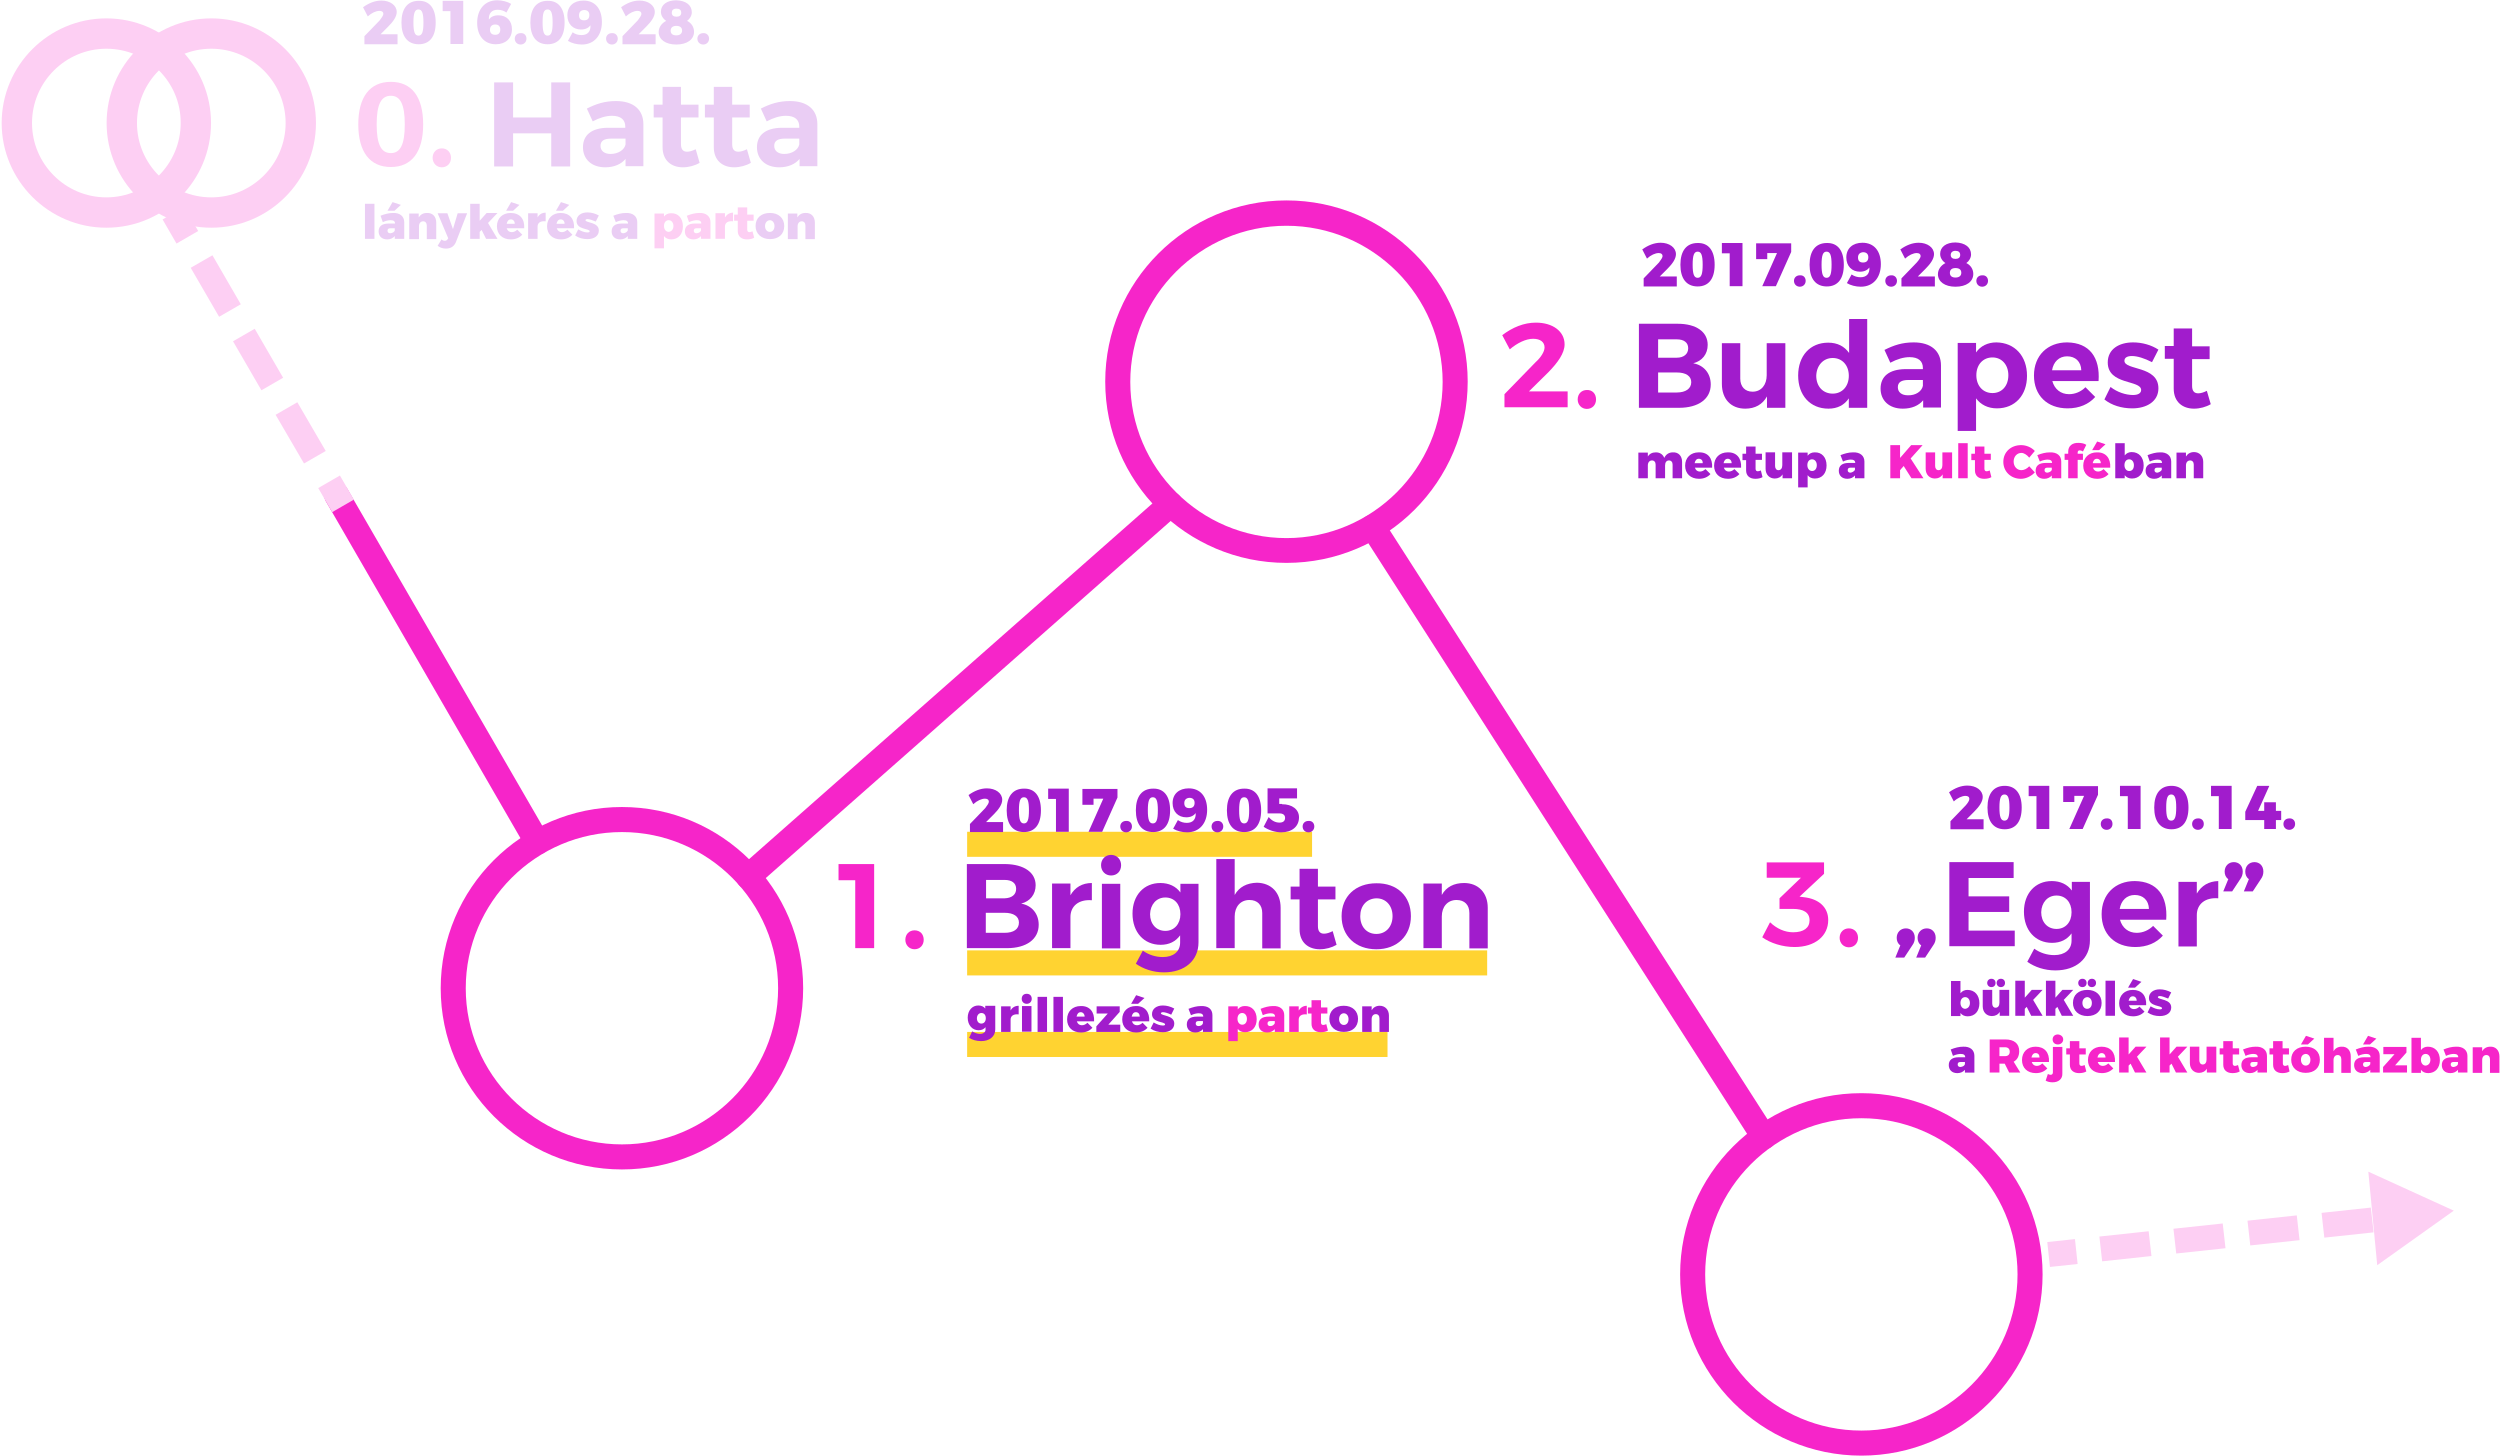 <svg xmlns="http://www.w3.org/2000/svg" xmlns:xlink="http://www.w3.org/1999/xlink" width="941" height="548" viewBox="0 0 941 548" version="1.1"><title>event-map-02</title><desc>Created with Sketch.</desc><g id="Page-1" stroke="none" stroke-width="1" fill="none" fill-rule="evenodd"><g id="Desktop-HD-Copy" transform="translate(-250, -24)" fill-rule="nonzero"><g id="event-map-02" transform="translate(250, 24)"><path d="M40.03 85.71C18.34 85.71 0.63 68 0.63 46.31 0.63 24.62 18.34 6.92 40.03 6.92 61.72 6.92 79.43 24.62 79.43 46.31 79.43 68 61.83 85.71 40.03 85.71ZM40.03 18.34C24.63 18.34 12.05 30.91 12.05 46.31 12.05 61.72 24.63 74.29 40.03 74.29 55.43 74.29 68.01 61.72 68.01 46.31 68.11 30.91 55.54 18.34 40.03 18.34Z" id="Shape" fill="#FDCFF3"/><path d="M79.53 85.71C57.84 85.71 40.13 68 40.13 46.31 40.13 24.62 57.84 6.92 79.53 6.92 101.23 6.92 118.93 24.62 118.93 46.31 118.93 68 101.23 85.71 79.53 85.71ZM79.53 18.34C64.13 18.34 51.56 30.91 51.56 46.31 51.56 61.72 64.13 74.29 79.53 74.29 94.94 74.29 107.51 61.72 107.51 46.31 107.51 30.91 94.94 18.34 79.53 18.34Z" id="Shape" fill="#FDCFF3"/><path d="M202.24 321.67C200.57 321.67 198.99 320.84 198.15 319.37L122.6 188.6C121.34 186.3 122.08 183.47 124.28 182.21 126.58 180.96 129.41 181.69 130.67 183.89L206.33 314.65C207.59 316.96 206.85 319.79 204.65 321.05 203.92 321.47 203.08 321.67 202.24 321.67Z" id="Shape" fill="#F625C9"/><g id="Group" transform="translate(60.777, 77.537)" fill="#FDCFF3"><rect id="Rectangle-path" transform="translate(7.111, 7.236) rotate(-30.047) translate(-7.111, -7.236) " x="2.4" y="2" width="9.43" height="10.48"/><path d="M53.65 96.92L42.96 78.59 51.14 73.87 61.83 92.21 53.65 96.92ZM37.62 69.36L26.93 50.92 35.1 46.21 45.79 64.65 37.62 69.36ZM21.69 41.7L11 23.26 19.18 18.55 29.86 36.99 21.69 41.7Z" id="Shape"/><rect id="Rectangle-path" transform="translate(65.707, 108.337) rotate(-30.047) translate(-65.707, -108.337) " x="60.99" y="103.1" width="9.43" height="10.48"/></g><path d="M663.94 432.64C662.37 432.64 660.9 431.9 659.96 430.44L512.73 200.86C511.37 198.66 512 195.73 514.2 194.37 516.4 193 519.33 193.63 520.69 195.83L667.92 425.41C669.28 427.61 668.65 430.54 666.45 431.9 665.62 432.32 664.78 432.64 663.94 432.64Z" id="Shape" fill="#F625C9"/><path d="M281.67 334.67C280.41 334.67 279.05 334.14 278.11 333.1 276.43 331.11 276.54 328.17 278.53 326.39L437.39 186.3C439.38 184.62 442.31 184.73 444.09 186.72 445.87 188.71 445.67 191.64 443.67 193.42L284.81 333.52C283.98 334.25 282.82 334.67 281.67 334.67Z" id="Shape" fill="#F625C9"/><g id="Group" transform="translate(134.129, 30.386)" fill="#FDCFF3"><path d="M25.15 16.45C25.15 26.82 20.85 32.48 12.99 32.48 5.13 32.48 0.73 26.82 0.73 16.45 0.73 6.18 5.03 0.42 12.99 0.42 20.85 0.42 25.15 6.08 25.15 16.45ZM7.65 16.45C7.65 23.99 9.33 27.24 12.99 27.24 16.56 27.24 18.23 23.99 18.23 16.45 18.23 8.91 16.56 5.66 12.99 5.66 9.33 5.66 7.65 8.91 7.65 16.45Z" id="Shape"/><path d="M35.63 29.02C35.63 31.12 34.16 32.59 32.17 32.59 30.18 32.59 28.71 31.01 28.71 29.02 28.71 26.93 30.18 25.46 32.17 25.46 34.16 25.46 35.63 26.93 35.63 29.02Z" id="Shape"/></g><g id="Group" transform="translate(185.476, 30.386)" fill="#EACDF4"><polygon id="Shape" points="7.65 0.63 7.65 13.83 22.01 13.83 22.01 0.63 29.13 0.63 29.13 32.27 22.01 32.27 22.01 19.8 7.65 19.8 7.65 32.27 0.52 32.27 0.52 0.63"/><path d="M49.98 32.27L49.98 29.44C48.31 31.43 45.69 32.59 42.33 32.59 37.1 32.59 33.95 29.44 33.95 25.04 33.95 20.43 37.2 17.81 43.17 17.71L49.88 17.71 49.88 17.29C49.88 14.67 48.2 13.2 44.85 13.2 42.65 13.2 40.13 13.94 37.62 15.3L35.42 10.48C38.98 8.7 42.12 7.65 46.42 7.65 52.92 7.65 56.69 10.9 56.69 16.35L56.69 32.17 49.98 32.17 49.98 32.27ZM49.98 23.99L49.98 21.79 44.54 21.79C41.92 21.79 40.55 22.63 40.55 24.52 40.55 26.4 42.02 27.56 44.33 27.56 47.26 27.56 49.56 25.99 49.98 23.99Z" id="Shape"/><path d="M77.86 30.91C76.08 31.96 73.77 32.59 71.57 32.59 67.27 32.59 63.92 30.07 63.92 25.04L63.92 13.83 60.57 13.83 60.57 9.01 63.92 9.01 63.92 2.31 70.84 2.31 70.84 9.01 77.44 9.01 77.44 13.83 70.84 13.83 70.84 23.89C70.84 25.88 71.68 26.72 73.14 26.72 74.09 26.72 75.13 26.4 76.39 25.78L77.86 30.91Z" id="Shape"/><path d="M97.14 30.91C95.36 31.96 93.05 32.59 90.85 32.59 86.56 32.59 83.2 30.07 83.2 25.04L83.2 13.83 79.85 13.83 79.85 9.01 83.2 9.01 83.2 2.31 90.12 2.31 90.12 9.01 96.72 9.01 96.72 13.83 90.12 13.83 90.12 23.89C90.12 25.88 90.96 26.72 92.42 26.72 93.37 26.72 94.41 26.4 95.67 25.78L97.14 30.91Z" id="Shape"/><path d="M115.48 32.27L115.48 29.44C113.8 31.43 111.18 32.59 107.83 32.59 102.59 32.59 99.44 29.44 99.44 25.04 99.44 20.43 102.69 17.81 108.67 17.71L115.37 17.71 115.37 17.29C115.37 14.67 113.7 13.2 110.34 13.2 108.14 13.2 105.63 13.94 103.11 15.3L100.91 10.48C104.47 8.7 107.62 7.65 111.91 7.65 118.41 7.65 122.18 10.9 122.18 16.35L122.18 32.17 115.48 32.17 115.48 32.27ZM115.37 23.99L115.37 21.79 109.92 21.79C107.3 21.79 105.94 22.63 105.94 24.52 105.94 26.4 107.41 27.56 109.71 27.56 112.65 27.56 114.95 25.99 115.37 23.99Z" id="Shape"/></g><g id="Group" transform="translate(663.311, 323.771)" fill="#F625C9"><path d="M24.83 22.53C24.83 28.5 19.91 32.69 12.16 32.69 7.65 32.69 3.04 31.22 0 29.02L2.93 23.37C5.45 25.78 8.49 27.14 11.63 27.14 15.61 27.14 17.81 25.46 17.81 22.63 17.81 19.7 15.51 18.34 11.53 18.34L6.5 18.34 6.5 14.35 14.57 6.6 1.68 6.6 1.68 0.84 23.26 0.84 23.26 5.13 14.04 13.73 15.72 13.94C21.17 14.56 24.83 17.6 24.83 22.53Z" id="Shape"/><path d="M36.05 29.23C36.05 31.33 34.58 32.8 32.59 32.8 30.6 32.8 29.13 31.22 29.13 29.23 29.13 27.14 30.6 25.67 32.59 25.67 34.58 25.67 36.05 27.14 36.05 29.23Z" id="Shape"/></g><g id="Group" transform="translate(712.561, 323.771)" fill="#A11CCC"><path d="M8.17 29.23C8.17 30.28 7.86 31.22 7.23 32.06L4.19 36.67 0.84 36.67 2.72 32.06C1.78 31.43 1.36 30.39 1.36 29.23 1.36 27.14 2.83 25.67 4.82 25.67 6.6 25.67 8.17 26.93 8.17 29.23ZM16.03 29.23C16.03 30.28 15.72 31.22 15.09 32.06L12.05 36.67 8.7 36.67 10.58 32.06C9.64 31.43 9.22 30.39 9.22 29.23 9.22 27.14 10.69 25.67 12.68 25.67 14.46 25.67 16.03 26.93 16.03 29.23Z" id="Shape"/><polygon id="Shape" points="45.37 0.84 45.37 6.71 28.4 6.71 28.4 13.62 43.7 13.62 43.7 19.49 28.4 19.49 28.4 26.51 45.79 26.51 45.79 32.38 21.17 32.38 21.17 0.73 45.37 0.73"/><path d="M74.09 8.17L74.09 30.18C74.09 37.09 68.85 41.49 61.09 41.49 57 41.49 53.34 40.24 50.51 38.24L53.13 33.32C55.33 34.89 57.95 35.73 60.67 35.73 64.65 35.73 67.17 33.63 67.17 30.28L67.17 27.56C65.49 29.86 63.08 31.12 59.83 31.12 53.55 31.12 49.25 26.4 49.25 19.38 49.25 12.47 53.55 7.86 59.73 7.86 62.98 7.86 65.6 9.12 67.27 11.42L67.27 8.17 74.09 8.17 74.09 8.17ZM67.17 19.59C67.17 15.82 64.86 13.31 61.51 13.31 58.16 13.31 55.85 15.93 55.75 19.59 55.75 23.26 58.05 25.88 61.51 25.88 64.86 25.88 67.17 23.37 67.17 19.59Z" id="Shape"/><path d="M102.8 22.42L85.4 22.42C86.24 25.46 88.55 27.35 91.69 27.35 94 27.35 96.2 26.4 97.87 24.73L101.54 28.4C99.13 31.12 95.57 32.69 91.17 32.69 83.41 32.69 78.49 27.77 78.49 20.33 78.49 12.78 83.62 7.86 90.96 7.86 99.44 7.96 103.43 13.52 102.8 22.42ZM96.3 18.34C96.2 15.09 94.1 13.1 90.96 13.1 87.92 13.1 85.82 15.19 85.3 18.34L96.3 18.34Z" id="Shape"/><path d="M122.39 7.86L122.39 14.35C117.47 13.94 114.32 16.56 114.32 20.64L114.32 32.48 107.41 32.48 107.41 8.17 114.32 8.17 114.32 12.57C116.11 9.53 118.83 7.96 122.39 7.86Z" id="Shape"/><path d="M131.61 4.3C131.61 5.34 131.3 6.29 130.67 7.13L127.63 11.74 124.28 11.74 126.17 7.13C125.22 6.5 124.8 5.45 124.8 4.3 124.8 2.2 126.27 0.73 128.26 0.73 130.04 0.73 131.61 1.99 131.61 4.3ZM139.37 4.3C139.37 5.34 139.05 6.29 138.43 7.13L135.39 11.74 132.03 11.74 133.92 7.13C132.98 6.5 132.56 5.45 132.56 4.3 132.56 2.2 134.02 0.73 136.02 0.73 137.8 0.73 139.37 1.99 139.37 4.3Z" id="Shape"/></g><path d="M484.23 211.87C446.61 211.87 416.01 181.27 416.01 143.65 416.01 106.04 446.61 75.44 484.23 75.44 521.85 75.44 552.44 106.04 552.44 143.65 552.44 181.27 521.85 211.87 484.23 211.87ZM484.23 84.98C451.85 84.98 425.44 111.38 425.44 143.76 425.44 176.14 451.85 202.54 484.23 202.54 516.61 202.54 543.01 176.14 543.01 143.76 543.01 111.38 516.61 84.98 484.23 84.98Z" id="Shape" fill="#F625C9"/><path d="M234.1 440.18C196.48 440.18 165.88 409.59 165.88 371.97 165.88 334.35 196.48 303.76 234.1 303.76 271.72 303.76 302.31 334.35 302.31 371.97 302.31 409.59 271.72 440.18 234.1 440.18ZM234.1 313.19C201.72 313.19 175.31 339.59 175.31 371.97 175.31 404.35 201.72 430.75 234.1 430.75 266.48 430.75 292.88 404.35 292.88 371.97 292.88 339.59 266.48 313.19 234.1 313.19Z" id="Shape" fill="#F625C9"/><path d="M700.62 547.9C663 547.9 632.4 517.3 632.4 479.68 632.4 442.07 663 411.47 700.62 411.47 738.23 411.47 768.83 442.07 768.83 479.68 768.83 517.3 738.23 547.9 700.62 547.9ZM700.62 420.9C668.24 420.9 641.83 447.31 641.83 479.68 641.83 512.06 668.24 538.47 700.62 538.47 732.99 538.47 759.4 512.06 759.4 479.68 759.4 447.31 732.99 420.9 700.62 420.9Z" id="Shape" fill="#F625C9"/><g id="Group" transform="translate(564.81, 120.497)" fill="#F625C9"><path d="M16.56 10.27C16.56 8.28 14.98 7.02 12.26 7.02 9.54 7.02 6.29 8.59 3.46 11L0.63 5.66C4.51 2.72 8.8 0.94 13.31 0.94 19.6 0.94 24.1 4.19 24.1 9.12 24.1 12.47 21.48 16.03 18.02 19.59L10.69 26.82 25.25 26.82 25.25 32.8 1.47 32.8 1.47 27.87 13.2 15.82C15.19 14.04 16.56 11.84 16.56 10.27Z" id="Shape"/><path d="M35.94 29.86C35.94 31.96 34.48 33.42 32.48 33.42 30.49 33.42 29.03 31.85 29.03 29.86 29.03 27.77 30.49 26.3 32.48 26.3 34.48 26.2 35.94 27.66 35.94 29.86Z" id="Shape"/></g><g id="Group" transform="translate(616.156, 119.449)" fill="#A11CCC"><path d="M26.62 10.37C26.62 13.83 24.52 16.45 21.17 17.29 25.25 18.02 27.77 21.17 27.77 25.25 27.77 30.7 23.16 34.05 15.82 34.05L0.73 34.05 0.73 2.41 15.3 2.41C22.32 2.41 26.62 5.45 26.62 10.37ZM19.28 11.63C19.28 9.43 17.6 8.28 14.98 8.28L7.96 8.28 7.96 15.19 14.98 15.19C17.6 15.19 19.28 13.83 19.28 11.63ZM20.43 24.41C20.43 22.11 18.44 20.75 14.98 20.75L7.96 20.75 7.96 28.29 14.98 28.29C18.34 28.29 20.43 26.82 20.43 24.41Z" id="Shape"/><path d="M55.85 9.74L55.85 34.05 48.94 34.05 48.94 29.76C47.26 32.8 44.43 34.37 40.76 34.37 35.42 34.37 31.96 30.81 31.96 25.04L31.96 9.74 38.88 9.74 38.88 23.05C38.88 26.09 40.66 27.98 43.49 27.98 46.84 27.98 48.83 25.36 48.83 21.79L48.83 9.74 55.85 9.74 55.85 9.74Z" id="Shape"/><path d="M86.66 0.52L86.66 34.05 79.74 34.05 79.74 30.49C78.07 33.01 75.45 34.37 72.09 34.37 65.18 34.37 60.67 29.34 60.67 21.9 60.67 14.46 65.18 9.53 71.99 9.53 75.45 9.53 78.07 10.9 79.85 13.41L79.85 0.63 86.66 0.63 86.66 0.52ZM79.74 22C79.74 18.02 77.23 15.3 73.67 15.3 70.1 15.3 67.59 18.13 67.48 22 67.48 25.99 70 28.71 73.67 28.71 77.23 28.71 79.74 25.99 79.74 22Z" id="Shape"/><path d="M107.72 34.05L107.72 31.22C106.05 33.22 103.43 34.37 100.07 34.37 94.83 34.37 91.69 31.22 91.69 26.82 91.69 22.21 94.94 19.59 100.91 19.49L107.62 19.49 107.62 19.07C107.62 16.45 105.94 14.98 102.59 14.98 100.39 14.98 97.87 15.72 95.36 17.08L93.16 12.26C96.72 10.48 99.86 9.43 104.16 9.43 110.66 9.43 114.43 12.68 114.43 18.13L114.43 33.95 107.72 33.95 107.72 34.05ZM107.62 25.78L107.62 23.58 102.17 23.58C99.55 23.58 98.19 24.41 98.19 26.3 98.19 28.19 99.65 29.34 101.96 29.34 104.89 29.44 107.2 27.87 107.62 25.78Z" id="Shape"/><path d="M146.81 22C146.81 29.34 142.3 34.26 135.49 34.26 132.14 34.26 129.41 32.9 127.63 30.49L127.63 42.75 120.72 42.75 120.72 9.64 127.63 9.64 127.63 13.2C129.31 10.79 132.03 9.43 135.28 9.43 142.2 9.53 146.81 14.56 146.81 22ZM139.79 21.79C139.79 17.92 137.38 15.09 133.81 15.09 130.25 15.09 127.74 17.81 127.74 21.79 127.74 25.78 130.25 28.5 133.81 28.5 137.38 28.5 139.79 25.78 139.79 21.79Z" id="Shape"/><path d="M173.74 23.99L156.34 23.99C157.18 27.03 159.49 28.92 162.63 28.92 164.94 28.92 167.14 27.98 168.81 26.3L172.48 29.97C170.07 32.69 166.51 34.26 162.11 34.26 154.35 34.26 149.43 29.34 149.43 21.9 149.43 14.35 154.56 9.43 161.9 9.43 170.39 9.53 174.37 15.19 173.74 23.99ZM167.24 19.91C167.14 16.66 165.04 14.67 161.9 14.67 158.86 14.67 156.76 16.76 156.24 19.91L167.24 19.91Z" id="Shape"/><path d="M186.31 14.56C184.64 14.56 183.48 15.09 183.48 16.35 183.48 20.01 196.27 18.13 196.27 26.72 196.27 31.64 191.87 34.26 186.42 34.26 182.44 34.26 178.66 33.11 175.94 30.91L178.25 26.2C180.76 28.19 184.01 29.23 186.73 29.23 188.51 29.23 189.77 28.6 189.77 27.35 189.77 23.47 177.2 25.57 177.2 16.97 177.2 11.94 181.49 9.43 186.73 9.43 190.09 9.43 193.54 10.37 196.27 12.15L193.86 16.87C191.03 15.4 188.3 14.56 186.31 14.56Z" id="Shape"/><path d="M215.97 32.69C214.19 33.74 211.88 34.37 209.68 34.37 205.39 34.37 202.03 31.85 202.03 26.82L202.03 15.61 198.68 15.61 198.68 10.79 202.03 10.79 202.03 4.19 208.95 4.19 208.95 10.9 215.55 10.9 215.55 15.72 208.95 15.72 208.95 25.78C208.95 27.77 209.79 28.6 211.25 28.6 212.2 28.6 213.24 28.29 214.5 27.66L215.97 32.69Z" id="Shape"/></g><rect id="Rectangle-path" fill="#FFD331" x="364.03" y="357.72" width="195.74" height="9.43"/><rect id="Rectangle-path" fill="#FFD331" x="364.03" y="313.08" width="129.83" height="9.43"/><rect id="Rectangle-path" fill="#FFD331" x="364.03" y="388.42" width="158.23" height="9.43"/><g id="Group" transform="translate(315.413, 324.818)" fill="#F625C9"><polygon id="Shape" points="13.62 0.42 13.62 32.06 6.5 32.06 6.5 6.5 0.21 6.5 0.21 0.42"/><path d="M32.27 28.92C32.27 31.01 30.81 32.48 28.82 32.48 26.83 32.48 25.36 30.91 25.36 28.92 25.36 26.82 26.83 25.36 28.82 25.36 30.91 25.36 32.27 26.82 32.27 28.92Z" id="Shape"/></g><g id="Group" transform="translate(363.616, 321.675)" fill="#A11CCC"><path d="M26.2 11.53C26.2 14.98 24.1 17.6 20.75 18.44 24.83 19.17 27.35 22.32 27.35 26.4 27.35 31.85 22.74 35.21 15.4 35.21L0.31 35.21 0.31 3.56 14.88 3.56C21.8 3.67 26.2 6.71 26.2 11.53ZM18.86 12.89C18.86 10.69 17.19 9.53 14.57 9.53L7.54 9.53 7.54 16.45 14.57 16.45C17.19 16.35 18.86 15.09 18.86 12.89ZM19.91 25.57C19.91 23.26 17.92 21.9 14.46 21.9L7.44 21.9 7.44 29.44 14.46 29.44C17.92 29.44 19.91 28.08 19.91 25.57Z" id="Shape"/><path d="M47.36 10.69L47.36 17.18C42.44 16.76 39.3 19.38 39.3 23.47L39.3 35.21 32.38 35.21 32.38 10.9 39.3 10.9 39.3 15.3C40.97 12.36 43.7 10.69 47.36 10.69Z" id="Shape"/><path d="M58.37 3.98C58.37 6.29 56.8 7.86 54.59 7.86 52.39 7.86 50.82 6.18 50.82 3.98 50.82 1.78 52.39 0.1 54.59 0.1 56.8 0.1 58.37 1.78 58.37 3.98ZM58.05 11L58.05 35.31 51.14 35.31 51.14 11 58.05 11Z" id="Shape"/><path d="M87.5 11L87.5 33.01C87.5 39.92 82.26 44.32 74.5 44.32 70.42 44.32 66.75 43.06 63.92 41.07L66.54 36.15C68.74 37.72 71.36 38.56 74.09 38.56 78.07 38.56 80.58 36.46 80.58 33.11L80.58 30.39C78.91 32.69 76.5 33.95 73.25 33.95 66.96 33.95 62.66 29.23 62.66 22.21 62.66 15.3 66.96 10.69 73.14 10.69 76.39 10.69 79.01 11.94 80.69 14.25L80.69 11 87.5 11 87.5 11ZM80.69 22.42C80.69 18.65 78.38 16.14 75.03 16.14 71.68 16.14 69.37 18.76 69.27 22.42 69.27 26.09 71.57 28.71 75.03 28.71 78.38 28.71 80.69 26.09 80.69 22.42Z" id="Shape"/><path d="M118.41 20.01L118.41 35.31 111.49 35.31 111.49 22C111.49 18.97 109.71 17.08 106.67 17.08 103.22 17.08 101.12 19.7 101.12 23.26L101.12 35.21 94.2 35.21 94.2 1.68 101.12 1.68 101.12 15.19C102.8 12.15 105.73 10.69 109.5 10.58 114.95 10.69 118.41 14.35 118.41 20.01Z" id="Shape"/><path d="M139.47 33.95C137.69 35 135.39 35.63 133.19 35.63 128.89 35.63 125.54 33.11 125.54 28.08L125.54 16.87 122.18 16.87 122.18 12.05 125.54 12.05 125.54 5.34 132.45 5.34 132.45 12.05 139.05 12.05 139.05 16.87 132.45 16.87 132.45 26.93C132.45 28.92 133.29 29.76 134.76 29.76 135.7 29.76 136.75 29.44 138.01 28.81L139.47 33.95Z" id="Shape"/><path d="M167.45 23.16C167.45 30.6 162.21 35.63 154.46 35.63 146.6 35.63 141.36 30.6 141.36 23.16 141.36 15.72 146.6 10.79 154.46 10.79 162.21 10.69 167.45 15.61 167.45 23.16ZM148.38 23.16C148.38 27.14 150.79 29.86 154.46 29.86 158.02 29.86 160.54 27.14 160.54 23.16 160.54 19.17 158.02 16.45 154.46 16.45 150.79 16.56 148.38 19.28 148.38 23.16Z" id="Shape"/><path d="M196.37 20.01L196.37 35.31 189.46 35.31 189.46 22C189.46 18.97 187.68 17.08 184.64 17.08 181.18 17.08 179.08 19.7 179.08 23.26L179.08 35.21 172.17 35.21 172.17 10.9 179.08 10.9 179.08 15.19C180.76 12.15 183.69 10.69 187.47 10.69 192.81 10.69 196.37 14.35 196.37 20.01Z" id="Shape"/></g><g id="Group" transform="translate(363.616, 296.528)" fill="#A11CCC"><path d="M8.59 5.24C8.59 4.51 8.07 4.09 7.13 4.09 5.87 4.09 4.19 4.82 2.72 6.18L0.94 2.72C3.14 1.15 5.45 0.21 7.86 0.21 11.11 0.21 13.62 1.99 13.62 4.51 13.62 6.29 12.26 8.17 10.48 9.95L7.54 12.89 13.94 12.89 13.94 16.66 1.47 16.66 1.47 13.62 7.23 7.65C7.96 6.71 8.59 5.76 8.59 5.24Z" id="Shape"/><path d="M28.19 8.49C28.19 13.83 25.88 16.66 21.8 16.66 17.6 16.66 15.3 13.73 15.3 8.49 15.3 3.25 17.6 0.31 21.8 0.31 25.88 0.21 28.19 3.14 28.19 8.49ZM19.91 8.49C19.91 12.05 20.43 13.41 21.8 13.41 23.16 13.41 23.68 12.05 23.68 8.49 23.68 4.92 23.16 3.56 21.8 3.56 20.43 3.56 19.91 4.92 19.91 8.49Z" id="Shape"/><polygon id="Shape" points="38.67 0.42 38.67 16.56 33.85 16.56 33.85 4.19 30.91 4.19 30.91 0.31 38.67 0.31"/><polygon id="Shape" points="57 0.42 57 3.67 51.24 16.56 46.11 16.56 51.66 4.09 47.99 4.09 47.99 6.39 43.8 6.39 43.8 0.42 57 0.42"/><path d="M62.45 14.56C62.45 15.82 61.51 16.76 60.25 16.76 59 16.76 58.05 15.82 58.05 14.56 58.05 13.31 59 12.47 60.25 12.47 61.62 12.36 62.45 13.31 62.45 14.56Z" id="Shape"/><path d="M76.81 8.49C76.81 13.83 74.5 16.66 70.42 16.66 66.23 16.66 63.92 13.73 63.92 8.49 63.92 3.25 66.23 0.31 70.42 0.31 74.5 0.21 76.81 3.14 76.81 8.49ZM68.43 8.49C68.43 12.05 68.95 13.41 70.31 13.41 71.68 13.41 72.2 12.05 72.2 8.49 72.2 4.92 71.68 3.56 70.31 3.56 68.95 3.56 68.43 4.92 68.43 8.49Z" id="Shape"/><path d="M83.1 13.2C85.4 13.2 86.56 11.84 86.45 9.53 85.72 10.48 84.56 11.11 82.89 11.11 79.85 11.11 77.75 9.01 77.75 5.76 77.75 2.31 80.16 0.21 83.83 0.21 88.13 0.21 90.75 3.25 90.75 8.28 90.75 13.41 87.81 16.76 83.2 16.76 81.32 16.76 79.32 16.24 77.96 15.4L79.74 12.15C80.79 12.89 81.94 13.2 83.1 13.2ZM82.15 5.76C82.15 7.02 82.78 7.65 84.04 7.65 85.4 7.65 86.03 6.92 86.03 5.66 86.03 4.51 85.4 3.77 84.04 3.77 82.89 3.88 82.15 4.51 82.15 5.76Z" id="Shape"/><path d="M96.82 14.56C96.82 15.82 95.88 16.76 94.62 16.76 93.37 16.76 92.42 15.82 92.42 14.56 92.42 13.31 93.37 12.47 94.62 12.47 95.88 12.36 96.82 13.31 96.82 14.56Z" id="Shape"/><path d="M111.08 8.49C111.08 13.83 108.77 16.66 104.68 16.66 100.49 16.66 98.19 13.73 98.19 8.49 98.19 3.25 100.49 0.31 104.68 0.31 108.77 0.21 111.08 3.14 111.08 8.49ZM102.8 8.49C102.8 12.05 103.32 13.41 104.68 13.41 106.05 13.41 106.57 12.05 106.57 8.49 106.57 4.92 106.05 3.56 104.68 3.56 103.32 3.56 102.8 4.92 102.8 8.49Z" id="Shape"/><path d="M118.93 6.18C122.81 6.18 125.33 8.17 125.33 11.11 125.33 14.56 122.71 16.76 118.62 16.76 116.42 16.76 113.8 15.93 112.02 14.67L113.91 11C115.16 12.47 116.52 13.1 117.99 13.1 119.35 13.1 120.09 12.47 120.09 11.32 120.09 10.27 119.35 9.64 117.99 9.64L113.49 9.64 113.49 0.21 124.59 0.21 124.59 3.98 117.89 3.98 117.89 6.08 118.93 6.08 118.93 6.18Z" id="Shape"/><path d="M131.09 14.56C131.09 15.82 130.15 16.76 128.89 16.76 127.63 16.76 126.69 15.82 126.69 14.56 126.69 13.31 127.63 12.47 128.89 12.47 130.25 12.36 131.09 13.31 131.09 14.56Z" id="Shape"/></g><g id="Group" transform="translate(617.204, 91.159)" fill="#A11CCC"><path d="M8.59 5.24C8.59 4.51 8.07 4.09 7.13 4.09 5.87 4.09 4.19 4.82 2.72 6.18L0.94 2.72C3.14 1.15 5.45 0.21 7.86 0.21 11.11 0.21 13.62 1.99 13.62 4.51 13.62 6.29 12.26 8.17 10.48 9.95L7.54 12.89 13.94 12.89 13.94 16.66 1.47 16.66 1.47 13.62 7.23 7.65C7.96 6.71 8.59 5.76 8.59 5.24Z" id="Shape"/><path d="M28.19 8.49C28.19 13.83 25.88 16.66 21.8 16.66 17.6 16.66 15.3 13.73 15.3 8.49 15.3 3.25 17.6 0.31 21.8 0.31 25.88 0.21 28.19 3.14 28.19 8.49ZM19.91 8.49C19.91 12.05 20.43 13.41 21.8 13.41 23.16 13.41 23.68 12.05 23.68 8.49 23.68 4.92 23.16 3.56 21.8 3.56 20.43 3.56 19.91 4.92 19.91 8.49Z" id="Shape"/><polygon id="Shape" points="38.67 0.42 38.67 16.56 33.85 16.56 33.85 4.19 30.91 4.19 30.91 0.31 38.67 0.31"/><polygon id="Shape" points="57 0.42 57 3.67 51.24 16.56 46.11 16.56 51.66 4.09 47.99 4.09 47.99 6.39 43.8 6.39 43.8 0.42 57 0.42"/><path d="M62.45 14.56C62.45 15.82 61.51 16.76 60.25 16.76 59 16.76 58.05 15.82 58.05 14.56 58.05 13.31 59 12.47 60.25 12.47 61.62 12.36 62.45 13.31 62.45 14.56Z" id="Shape"/><path d="M76.81 8.49C76.81 13.83 74.5 16.66 70.42 16.66 66.23 16.66 63.92 13.73 63.92 8.49 63.92 3.25 66.23 0.31 70.42 0.31 74.5 0.21 76.81 3.14 76.81 8.49ZM68.43 8.49C68.43 12.05 68.95 13.41 70.31 13.41 71.68 13.41 72.2 12.05 72.2 8.49 72.2 4.92 71.68 3.56 70.31 3.56 68.95 3.56 68.43 4.92 68.43 8.49Z" id="Shape"/><path d="M83.1 13.2C85.4 13.2 86.56 11.84 86.45 9.53 85.72 10.48 84.56 11.11 82.89 11.11 79.85 11.11 77.75 9.01 77.75 5.76 77.75 2.31 80.16 0.21 83.83 0.21 88.13 0.21 90.75 3.25 90.75 8.28 90.75 13.41 87.81 16.76 83.2 16.76 81.32 16.76 79.32 16.24 77.96 15.4L79.74 12.15C80.79 12.89 81.94 13.2 83.1 13.2ZM82.15 5.76C82.15 7.02 82.78 7.65 84.04 7.65 85.4 7.65 86.03 6.92 86.03 5.66 86.03 4.51 85.4 3.77 84.04 3.77 82.89 3.88 82.15 4.51 82.15 5.76Z" id="Shape"/><path d="M96.82 14.56C96.82 15.82 95.88 16.76 94.62 16.76 93.37 16.76 92.42 15.82 92.42 14.56 92.42 13.31 93.37 12.47 94.62 12.47 95.88 12.36 96.82 13.31 96.82 14.56Z" id="Shape"/><path d="M105.73 5.24C105.73 4.51 105.21 4.09 104.26 4.09 103.01 4.09 101.33 4.82 99.86 6.18L98.08 2.72C100.28 1.15 102.59 0.21 105 0.21 108.25 0.21 110.76 1.99 110.76 4.51 110.76 6.29 109.4 8.17 107.62 9.95L104.68 12.89 111.08 12.89 111.08 16.66 98.5 16.66 98.5 13.62 104.26 7.65C105.1 6.71 105.73 5.76 105.73 5.24Z" id="Shape"/><path d="M124.7 4.61C124.7 5.87 123.96 7.13 122.92 7.86 124.49 8.59 125.54 10.16 125.54 11.94 125.54 14.88 122.92 16.76 118.83 16.76 114.85 16.76 112.23 14.88 112.23 12.05 112.23 10.27 113.38 8.7 115.06 7.86 113.8 7.02 113.07 5.76 113.07 4.4 113.07 1.78 115.37 0.1 118.83 0.1 122.39 0.21 124.7 1.89 124.7 4.61ZM116.73 11.53C116.73 12.68 117.47 13.31 118.83 13.31 120.19 13.31 121.03 12.68 121.03 11.53 121.03 10.37 120.3 9.74 118.83 9.74 117.47 9.74 116.73 10.37 116.73 11.53ZM117.05 4.82C117.05 5.76 117.68 6.29 118.83 6.29 119.98 6.29 120.61 5.76 120.61 4.82 120.61 3.77 119.98 3.25 118.83 3.25 117.68 3.25 117.05 3.88 117.05 4.82Z" id="Shape"/><path d="M131.09 14.56C131.09 15.82 130.15 16.76 128.89 16.76 127.63 16.76 126.69 15.82 126.69 14.56 126.69 13.31 127.63 12.47 128.89 12.47 130.25 12.36 131.09 13.31 131.09 14.56Z" id="Shape"/></g><g id="Group" transform="translate(136.225, 0)" fill="#EACDF4"><path d="M8.07 5.24C8.07 4.51 7.54 4.09 6.6 4.09 5.34 4.09 3.67 4.82 2.2 6.18L0.42 2.72C2.62 1.15 4.93 0.21 7.34 0.21 10.58 0.21 13.1 1.99 13.1 4.51 13.1 6.29 11.74 8.17 9.95 9.95L7.02 12.89 13.41 12.89 13.41 16.66 0.94 16.66 0.94 13.62 6.71 7.65C7.44 6.71 8.07 5.76 8.07 5.24Z" id="Shape"/><path d="M27.77 8.49C27.77 13.83 25.46 16.66 21.38 16.66 17.19 16.66 14.88 13.73 14.88 8.49 14.88 3.25 17.19 0.31 21.38 0.31 25.46 0.21 27.77 3.14 27.77 8.49ZM19.39 8.49C19.39 12.05 19.91 13.41 21.27 13.41 22.63 13.41 23.16 12.05 23.16 8.49 23.16 4.92 22.63 3.56 21.27 3.56 19.91 3.56 19.39 4.92 19.39 8.49Z" id="Shape"/><polygon id="Shape" points="38.14 0.42 38.14 16.56 33.32 16.56 33.32 4.19 30.39 4.19 30.39 0.31 38.14 0.31"/><path d="M51.14 3.67C48.83 3.67 47.68 5.03 47.78 7.33 48.52 6.39 49.67 5.76 51.35 5.76 54.49 5.76 56.48 7.86 56.48 11 56.48 14.46 54.07 16.66 50.4 16.66 46.11 16.66 43.38 13.52 43.38 8.59 43.38 3.46 46.32 0.1 50.93 0.1 52.81 0.1 54.8 0.63 56.17 1.47L54.39 4.72C53.55 4.09 52.39 3.67 51.14 3.67ZM48.2 11.21C48.2 12.36 48.83 13.1 50.19 13.1 51.45 13.1 52.08 12.36 52.08 11.11 52.08 9.95 51.45 9.22 50.19 9.22 48.94 9.22 48.2 9.95 48.2 11.21Z" id="Shape"/><path d="M61.93 14.56C61.93 15.82 60.99 16.76 59.73 16.76 58.47 16.76 57.53 15.82 57.53 14.56 57.53 13.31 58.47 12.47 59.73 12.47 61.09 12.36 61.93 13.31 61.93 14.56Z" id="Shape"/><path d="M76.29 8.49C76.29 13.83 73.98 16.66 69.89 16.66 65.7 16.66 63.4 13.73 63.4 8.49 63.4 3.25 65.7 0.31 69.89 0.31 73.98 0.21 76.29 3.14 76.29 8.49ZM68.01 8.49C68.01 12.05 68.53 13.41 69.89 13.41 71.26 13.41 71.78 12.05 71.78 8.49 71.78 4.92 71.26 3.56 69.89 3.56 68.43 3.56 68.01 4.92 68.01 8.49Z" id="Shape"/><path d="M82.68 13.2C84.98 13.2 86.14 11.84 86.03 9.53 85.3 10.48 84.15 11.11 82.47 11.11 79.43 11.11 77.33 9.01 77.33 5.76 77.33 2.31 79.74 0.21 83.41 0.21 87.71 0.21 90.33 3.25 90.33 8.28 90.33 13.41 87.39 16.76 82.78 16.76 80.9 16.76 78.91 16.24 77.54 15.4L79.32 12.15C80.27 12.89 81.42 13.2 82.68 13.2ZM81.73 5.76C81.73 7.02 82.36 7.65 83.62 7.65 84.98 7.65 85.61 6.92 85.61 5.66 85.61 4.51 84.98 3.77 83.62 3.77 82.36 3.88 81.73 4.51 81.73 5.76Z" id="Shape"/><path d="M96.3 14.56C96.3 15.82 95.36 16.76 94.1 16.76 92.84 16.76 91.9 15.82 91.9 14.56 91.9 13.31 92.84 12.47 94.1 12.47 95.36 12.36 96.3 13.31 96.3 14.56Z" id="Shape"/><path d="M105.21 5.24C105.21 4.51 104.68 4.09 103.74 4.09 102.48 4.09 100.81 4.82 99.34 6.18L97.56 2.72C99.76 1.15 102.06 0.21 104.47 0.21 107.72 0.21 110.24 1.99 110.24 4.51 110.24 6.29 108.88 8.17 107.09 9.95L104.16 12.89 110.55 12.89 110.55 16.66 98.08 16.66 98.08 13.62 103.85 7.65C104.58 6.71 105.21 5.76 105.21 5.24Z" id="Shape"/><path d="M124.17 4.61C124.17 5.87 123.44 7.13 122.39 7.86 123.96 8.59 125.01 10.16 125.01 11.94 125.01 14.88 122.39 16.76 118.31 16.76 114.32 16.76 111.7 14.88 111.7 12.05 111.7 10.27 112.86 8.7 114.53 7.86 113.28 7.02 112.54 5.76 112.54 4.4 112.54 1.78 114.85 0.1 118.31 0.1 121.87 0.21 124.17 1.89 124.17 4.61ZM116.21 11.53C116.21 12.68 116.94 13.31 118.31 13.31 119.67 13.31 120.51 12.68 120.51 11.53 120.51 10.37 119.77 9.74 118.31 9.74 117.05 9.74 116.21 10.37 116.21 11.53ZM116.63 4.82C116.63 5.76 117.26 6.29 118.41 6.29 119.56 6.29 120.19 5.76 120.19 4.82 120.19 3.77 119.56 3.25 118.41 3.25 117.15 3.25 116.63 3.88 116.63 4.82Z" id="Shape"/><path d="M130.67 14.56C130.67 15.82 129.73 16.76 128.47 16.76 127.21 16.76 126.27 15.82 126.27 14.56 126.27 13.31 127.21 12.47 128.47 12.47 129.73 12.36 130.67 13.31 130.67 14.56Z" id="Shape"/></g><g id="Group" transform="translate(733.519, 295.48)" fill="#A11CCC"><path d="M7.75 5.24C7.75 4.51 7.23 4.09 6.29 4.09 5.03 4.09 3.35 4.82 1.89 6.18L0.1 2.72C2.31 1.15 4.61 0.21 7.02 0.21 10.27 0.21 12.78 1.99 12.78 4.51 12.78 6.29 11.42 8.17 9.64 9.95L6.71 12.89 13.1 12.89 13.1 16.66 0.63 16.66 0.63 13.62 6.39 7.65C7.13 6.81 7.75 5.87 7.75 5.24Z" id="Shape"/><path d="M27.45 8.49C27.45 13.83 25.15 16.66 21.06 16.66 16.87 16.66 14.57 13.73 14.57 8.49 14.57 3.25 16.87 0.31 21.06 0.31 25.15 0.31 27.45 3.25 27.45 8.49ZM19.07 8.49C19.07 12.05 19.6 13.41 20.96 13.41 22.32 13.41 22.84 12.05 22.84 8.49 22.84 4.92 22.32 3.56 20.96 3.56 19.6 3.56 19.07 4.92 19.07 8.49Z" id="Shape"/><polygon id="Shape" points="37.83 0.42 37.83 16.56 33.01 16.56 33.01 4.19 30.07 4.19 30.07 0.31 37.83 0.31"/><polygon id="Shape" points="56.17 0.42 56.17 3.67 50.4 16.56 45.37 16.56 50.93 4.09 47.26 4.09 47.26 6.39 43.07 6.39 43.07 0.42 56.17 0.42"/><path d="M61.62 14.67C61.62 15.93 60.67 16.87 59.42 16.87 58.16 16.87 57.21 15.93 57.21 14.67 57.21 13.41 58.16 12.57 59.42 12.57 60.78 12.47 61.62 13.31 61.62 14.67Z" id="Shape"/><polygon id="Shape" points="72.2 0.42 72.2 16.56 67.38 16.56 67.38 4.19 64.44 4.19 64.44 0.31 72.2 0.31"/><path d="M90.22 8.49C90.22 13.83 87.92 16.66 83.83 16.66 79.64 16.66 77.33 13.73 77.33 8.49 77.33 3.25 79.64 0.31 83.83 0.31 87.92 0.31 90.22 3.25 90.22 8.49ZM81.84 8.49C81.84 12.05 82.36 13.41 83.73 13.41 85.09 13.41 85.61 12.05 85.61 8.49 85.61 4.92 85.09 3.56 83.73 3.56 82.36 3.56 81.84 4.92 81.84 8.49Z" id="Shape"/><path d="M95.99 14.67C95.99 15.93 95.04 16.87 93.79 16.87 92.53 16.87 91.59 15.93 91.59 14.67 91.59 13.41 92.53 12.57 93.79 12.57 95.04 12.47 95.99 13.31 95.99 14.67Z" id="Shape"/><polygon id="Shape" points="106.47 0.42 106.47 16.56 101.64 16.56 101.64 4.19 98.71 4.19 98.71 0.31 106.47 0.31"/><polygon id="Shape" points="120.61 0.42 116.42 9.74 118.73 9.74 118.73 6.5 123.13 6.5 123.13 9.74 125.12 9.74 125.12 13.2 123.13 13.2 123.13 16.56 118.73 16.56 118.73 13.2 111.6 13.2 111.6 10.06 116.11 0.31 120.61 0.31"/><path d="M130.36 14.67C130.36 15.93 129.41 16.87 128.16 16.87 126.9 16.87 125.96 15.93 125.96 14.67 125.96 13.41 126.9 12.57 128.16 12.57 129.41 12.47 130.36 13.31 130.36 14.67Z" id="Shape"/></g><g id="Group" transform="translate(363.616, 374.065)" fill="#A11CCC"><path d="M11 4.61L11 13.41C11 16.14 8.8 17.81 5.66 17.81 3.88 17.81 2.2 17.29 1.15 16.56L2.31 14.15C3.14 14.67 4.3 15.09 5.24 15.09 6.5 15.09 7.34 14.46 7.34 13.52L7.34 12.57C6.71 13.31 5.87 13.73 4.72 13.73 2.41 13.73 0.63 11.84 0.63 9.01 0.63 6.29 2.31 4.4 4.61 4.4 5.76 4.4 6.71 4.82 7.23 5.55L7.23 4.51 11 4.51 11 4.61ZM7.44 9.22C7.44 7.96 6.81 7.23 5.76 7.23 4.82 7.23 4.09 8.07 4.09 9.22 4.09 10.37 4.72 11.21 5.76 11.21 6.81 11.21 7.44 10.37 7.44 9.22Z" id="Shape"/><path d="M19.81 4.51L19.81 7.75C17.92 7.54 16.77 8.28 16.77 9.74L16.77 14.35 13.2 14.35 13.2 4.72 16.77 4.72 16.77 6.29C17.39 5.13 18.44 4.51 19.81 4.51Z" id="Shape"/><path d="M24.73 1.89C24.73 2.93 24 3.77 22.84 3.77 21.8 3.77 20.96 3.04 20.96 1.89 20.96 0.73 21.69 0 22.84 0 24 0 24.73 0.73 24.73 1.89ZM24.63 4.61L24.63 14.25 21.06 14.25 21.06 4.61 24.63 4.61Z" id="Shape"/><polygon id="Shape" points="30.49 1.15 30.49 14.35 26.93 14.35 26.93 1.15"/><polygon id="Shape" points="36.47 1.15 36.47 14.35 32.9 14.35 32.9 1.15"/><path d="M48.2 10.37L41.71 10.37C42.02 11.32 42.65 11.84 43.59 11.84 44.33 11.84 45.06 11.53 45.69 10.9L47.57 12.78C46.53 13.94 45.06 14.56 43.28 14.56 40.03 14.56 38.04 12.57 38.04 9.64 38.04 6.6 40.13 4.61 43.17 4.61 46.53 4.51 48.41 6.81 48.2 10.37ZM43.17 6.92C42.33 6.92 41.81 7.54 41.6 8.59L44.64 8.59C44.64 7.65 44.01 6.92 43.17 6.92Z" id="Shape"/><polygon id="Shape" points="49.04 14.35 49.04 12.26 53.34 7.44 49.15 7.44 49.15 4.72 57.84 4.72 57.84 6.81 53.55 11.63 58.05 11.63 58.05 14.35"/><path d="M68.95 10.37L62.45 10.37C62.77 11.32 63.4 11.84 64.34 11.84 65.07 11.84 65.81 11.53 66.44 10.9L68.32 12.78C67.27 13.94 65.81 14.56 64.03 14.56 60.78 14.56 58.79 12.57 58.79 9.64 58.79 6.6 60.88 4.61 63.92 4.61 67.27 4.51 69.16 6.81 68.95 10.37ZM64.76 3.77L62.14 3.77 64.03 0.52 67.17 1.57 64.76 3.77ZM63.92 6.92C63.08 6.92 62.56 7.54 62.35 8.59L65.39 8.59C65.39 7.65 64.86 6.92 63.92 6.92Z" id="Shape"/><path d="M74.09 6.92C73.67 6.92 73.35 7.13 73.35 7.33 73.35 8.38 78.38 7.96 78.38 11.21 78.38 13.2 76.71 14.46 74.09 14.46 72.41 14.46 70.84 14.04 69.47 13.1L70.63 10.79C71.88 11.53 73.04 11.94 74.09 11.94 74.61 11.94 74.92 11.84 74.92 11.53 74.92 10.37 70 11 70 7.65 70 5.66 71.68 4.4 74.09 4.4 75.55 4.4 77.02 4.82 78.38 5.55L77.23 7.86C75.87 7.23 74.82 6.92 74.09 6.92Z" id="Shape"/><path d="M92.74 8.07L92.74 14.35 89.17 14.35 89.17 13.31C88.55 14.04 87.6 14.56 86.35 14.56 84.25 14.56 83.1 13.31 83.1 11.53 83.1 9.64 84.35 8.59 86.87 8.59L89.28 8.59 89.28 8.59C89.28 7.75 88.76 7.33 87.6 7.33 86.87 7.33 85.72 7.54 84.67 8.07L83.73 5.66C85.3 5.03 86.87 4.61 88.44 4.61 91.17 4.51 92.74 5.76 92.74 8.07ZM89.17 11.11L89.17 10.27 87.5 10.27C86.76 10.27 86.45 10.58 86.45 11.21 86.45 11.84 86.87 12.15 87.5 12.15 88.34 12.15 88.97 11.74 89.17 11.11Z" id="Shape"/></g><g id="Group" transform="translate(462.117, 376.161)" fill="#F625C9"><path d="M10.9 7.44C10.9 10.37 9.22 12.36 6.5 12.36 5.34 12.36 4.4 11.94 3.77 11.11L3.77 15.72 0.21 15.72 0.21 2.62 3.77 2.62 3.77 3.77C4.4 2.93 5.34 2.51 6.39 2.51 9.12 2.41 10.9 4.4 10.9 7.44ZM7.23 7.33C7.23 6.08 6.5 5.13 5.45 5.13 4.4 5.13 3.67 5.97 3.67 7.33 3.67 8.59 4.4 9.53 5.45 9.53 6.6 9.53 7.23 8.59 7.23 7.33Z" id="Shape"/><path d="M21.27 5.97L21.27 12.26 17.71 12.26 17.71 11.21C17.08 11.94 16.14 12.47 14.88 12.47 12.78 12.47 11.63 11.21 11.63 9.43 11.63 7.54 12.89 6.5 15.4 6.5L17.81 6.5 17.81 6.5C17.81 5.66 17.29 5.24 16.14 5.24 15.4 5.24 14.25 5.45 13.2 5.97L12.37 3.56C13.94 2.93 15.51 2.51 17.08 2.51 19.6 2.41 21.27 3.67 21.27 5.97ZM17.71 9.01L17.71 8.17 16.03 8.17C15.3 8.17 14.98 8.49 14.98 9.12 14.98 9.74 15.4 10.06 16.03 10.06 16.77 10.06 17.39 9.64 17.71 9.01Z" id="Shape"/><path d="M29.76 2.41L29.76 5.66C27.87 5.45 26.72 6.18 26.72 7.65L26.72 12.26 23.16 12.26 23.16 2.62 26.72 2.62 26.72 4.19C27.45 3.04 28.5 2.41 29.76 2.41Z" id="Shape"/><path d="M37.72 11.74C37.1 12.15 36.05 12.36 35 12.36 32.9 12.36 31.54 11.21 31.54 9.22L31.54 5.34 30.18 5.34 30.18 3.04 31.54 3.04 31.54 0.31 35.1 0.31 35.1 3.04 37.51 3.04 37.51 5.34 35.1 5.34 35.1 8.7C35.1 9.33 35.42 9.64 35.94 9.64 36.26 9.64 36.57 9.53 37.1 9.33L37.72 11.74Z" id="Shape"/></g><g id="Group" transform="translate(499.841, 378.256)" fill="#A11CCC"><path d="M11.32 5.24C11.32 8.28 9.22 10.16 5.97 10.16 2.72 10.16 0.52 8.17 0.52 5.24 0.52 2.2 2.62 0.31 5.97 0.31 9.22 0.31 11.32 2.31 11.32 5.24ZM4.19 5.34C4.19 6.6 4.93 7.54 5.97 7.54 7.02 7.54 7.75 6.71 7.75 5.34 7.75 4.09 7.02 3.14 5.97 3.14 4.93 3.14 4.19 4.09 4.19 5.34Z" id="Shape"/><path d="M22.95 3.98L22.95 10.16 19.39 10.16 19.39 5.03C19.39 4.09 18.86 3.46 18.02 3.46 17.08 3.46 16.45 4.19 16.45 5.34L16.45 10.16 12.89 10.16 12.89 0.52 16.45 0.52 16.45 1.99C17.08 0.94 18.13 0.31 19.49 0.31 21.48 0.31 22.95 1.78 22.95 3.98Z" id="Shape"/></g><g id="Group" transform="translate(733.519, 367.778)" fill="#A11CCC"><path d="M11.53 9.85C11.53 12.78 9.85 14.77 7.13 14.77 5.97 14.77 5.03 14.35 4.4 13.52L4.4 14.67 0.84 14.67 0.84 1.47 4.4 1.47 4.4 6.08C5.03 5.24 5.97 4.82 7.02 4.82 9.75 4.82 11.53 6.81 11.53 9.85ZM7.96 9.74C7.96 8.49 7.23 7.54 6.18 7.54 5.13 7.54 4.4 8.38 4.4 9.74 4.4 11 5.13 11.94 6.18 11.94 7.23 11.84 7.96 11 7.96 9.74Z" id="Shape"/><path d="M22.74 4.92L22.74 14.56 19.18 14.56 19.18 13.1C18.55 14.15 17.5 14.67 16.24 14.67 14.25 14.67 12.78 13.2 12.78 11L12.78 4.82 16.35 4.82 16.35 9.95C16.35 10.9 16.87 11.53 17.6 11.53 18.55 11.53 19.07 10.79 19.07 9.64L19.07 4.82 22.74 4.82 22.74 4.92ZM14.46 2.2C14.46 1.36 15.09 0.63 16.03 0.63 16.98 0.63 17.6 1.26 17.6 2.2 17.6 3.14 16.98 3.77 16.03 3.77 15.09 3.77 14.46 3.04 14.46 2.2ZM18.02 2.2C18.02 1.36 18.65 0.63 19.6 0.63 20.54 0.63 21.17 1.26 21.17 2.2 21.17 3.14 20.54 3.77 19.6 3.77 18.65 3.77 18.02 3.04 18.02 2.2Z" id="Shape"/><polygon id="Shape" points="29.34 11.21 28.61 11.94 28.61 14.56 25.04 14.56 25.04 1.36 28.61 1.36 28.61 7.75 31.23 4.82 35.31 4.82 31.75 8.59 35.31 14.56 31.02 14.56"/><polygon id="Shape" points="40.87 11.21 40.13 11.94 40.13 14.56 36.57 14.56 36.57 1.36 40.13 1.36 40.13 7.75 42.75 4.82 46.84 4.82 43.28 8.59 46.84 14.56 42.54 14.56"/><path d="M57.53 9.74C57.53 12.78 55.43 14.67 52.18 14.67 48.94 14.67 46.74 12.68 46.74 9.74 46.74 6.71 48.83 4.82 52.18 4.82 55.33 4.82 57.53 6.71 57.53 9.74ZM51.87 2.2C51.87 3.14 51.24 3.77 50.3 3.77 49.36 3.77 48.73 3.14 48.73 2.2 48.73 1.36 49.36 0.63 50.3 0.63 51.24 0.63 51.87 1.26 51.87 2.2ZM50.3 9.74C50.3 11 51.03 11.94 52.08 11.94 53.13 11.94 53.86 11.11 53.86 9.74 53.86 8.49 53.13 7.54 52.08 7.54 51.03 7.65 50.3 8.49 50.3 9.74ZM55.43 2.2C55.43 3.14 54.8 3.77 53.86 3.77 52.92 3.77 52.29 3.14 52.29 2.2 52.29 1.36 52.92 0.63 53.86 0.63 54.8 0.63 55.43 1.26 55.43 2.2Z" id="Shape"/><polygon id="Shape" points="62.56 1.36 62.56 14.56 59 14.56 59 1.36"/><path d="M74.29 10.58L67.8 10.58C68.11 11.53 68.74 12.05 69.68 12.05 70.42 12.05 71.15 11.74 71.78 11.11L73.67 12.99C72.62 14.15 71.15 14.77 69.37 14.77 66.12 14.77 64.13 12.78 64.13 9.85 64.13 6.81 66.23 4.82 69.27 4.82 72.62 4.82 74.5 7.02 74.29 10.58ZM70.1 3.98L67.48 3.98 69.37 0.73 72.51 1.78 70.1 3.98ZM69.27 7.23C68.43 7.23 67.9 7.86 67.69 8.91L70.73 8.91C70.73 7.86 70.1 7.23 69.27 7.23Z" id="Shape"/><path d="M79.43 7.13C79.01 7.13 78.7 7.33 78.7 7.54 78.7 8.59 83.73 8.17 83.73 11.42 83.73 13.41 82.05 14.67 79.43 14.67 77.75 14.67 76.18 14.25 74.82 13.31L75.97 11C77.23 11.74 78.38 12.15 79.43 12.15 79.95 12.15 80.27 12.05 80.27 11.74 80.27 10.58 75.34 11.21 75.34 7.86 75.34 5.87 77.02 4.61 79.43 4.61 80.9 4.61 82.36 5.03 83.73 5.76L82.57 8.07C81.21 7.54 80.16 7.13 79.43 7.13Z" id="Shape"/></g><path d="M743.16 397.43L743.16 403.72 739.6 403.72 739.6 402.67C738.97 403.4 738.02 403.93 736.77 403.93 734.67 403.93 733.52 402.67 733.52 400.89 733.52 399 734.78 397.95 737.29 397.95L739.7 397.95 739.7 397.95C739.7 397.12 739.18 396.7 738.02 396.7 737.29 396.7 736.14 396.91 735.09 397.43L734.25 395.02C735.82 394.39 737.4 393.97 738.97 393.97 741.59 393.87 743.16 395.23 743.16 397.43ZM739.6 400.57L739.6 399.74 737.92 399.74C737.19 399.74 736.87 400.05 736.87 400.68 736.87 401.31 737.29 401.62 737.92 401.62 738.76 401.52 739.39 401.2 739.6 400.57Z" id="Shape" fill="#A11CCC"/><g id="Group" transform="translate(748.189, 388.734)" fill="#F625C9"><path d="M8.07 14.98L6.39 11.63 4.4 11.63 4.4 14.98 0.73 14.98 0.73 2.51 6.6 2.51C9.95 2.51 11.84 4.09 11.84 6.92 11.84 8.8 11.11 10.16 9.75 10.9L12.26 14.98 8.07 14.98ZM4.4 8.8L6.5 8.8C7.65 8.8 8.28 8.17 8.28 7.13 8.28 6.08 7.65 5.45 6.5 5.45L4.4 5.45 4.4 8.8Z" id="Shape"/><path d="M23.05 11L16.56 11C16.87 11.94 17.5 12.47 18.44 12.47 19.18 12.47 19.91 12.15 20.54 11.53L22.42 13.41C21.38 14.56 19.91 15.19 18.13 15.19 14.88 15.19 12.89 13.2 12.89 10.27 12.89 7.23 14.98 5.24 18.02 5.24 21.38 5.24 23.26 7.44 23.05 11ZM18.02 7.65C17.19 7.65 16.66 8.28 16.45 9.33L19.49 9.33C19.49 8.28 18.97 7.65 18.02 7.65Z" id="Shape"/><path d="M24.42 18.65C23.37 18.65 22.53 18.44 21.8 18.02L22.63 15.51C22.95 15.72 23.37 15.82 23.68 15.82 24.21 15.82 24.52 15.51 24.52 14.88L24.52 5.34 28.08 5.34 28.08 15.3C28.19 17.39 26.62 18.65 24.42 18.65ZM28.4 2.51C28.4 3.56 27.56 4.4 26.41 4.4 25.25 4.4 24.42 3.67 24.42 2.51 24.42 1.36 25.25 0.63 26.41 0.63 27.56 0.73 28.4 1.47 28.4 2.51Z" id="Shape"/><path d="M37.1 14.56C36.47 14.98 35.42 15.19 34.37 15.19 32.27 15.19 30.91 14.04 30.91 12.05L30.91 8.17 29.55 8.17 29.55 5.87 30.91 5.87 30.91 3.14 34.48 3.14 34.48 5.87 36.89 5.87 36.89 8.17 34.48 8.17 34.48 11.53C34.48 12.15 34.79 12.47 35.31 12.47 35.63 12.47 35.94 12.36 36.47 12.15L37.1 14.56Z" id="Shape"/><path d="M47.89 11L41.39 11C41.71 11.94 42.33 12.47 43.28 12.47 44.01 12.47 44.74 12.15 45.37 11.53L47.26 13.41C46.21 14.56 44.74 15.19 42.96 15.19 39.71 15.19 37.72 13.2 37.72 10.27 37.72 7.23 39.82 5.24 42.86 5.24 46.21 5.24 48.1 7.44 47.89 11ZM42.86 7.65C42.02 7.65 41.5 8.28 41.29 9.33L44.33 9.33C44.33 8.28 43.7 7.65 42.86 7.65Z" id="Shape"/><polygon id="Shape" points="53.76 11.63 53.02 12.36 53.02 14.98 49.46 14.98 49.46 1.78 53.02 1.78 53.02 8.17 55.64 5.24 59.73 5.24 56.17 9.01 59.73 14.98 55.43 14.98"/><polygon id="Shape" points="69.16 11.63 68.43 12.36 68.43 14.98 64.86 14.98 64.86 1.78 68.43 1.78 68.43 8.17 71.05 5.24 75.13 5.24 71.57 9.01 75.13 14.98 70.84 14.98"/><path d="M86.03 5.34L86.03 14.98 82.47 14.98 82.47 13.52C81.84 14.56 80.79 15.09 79.53 15.09 77.54 15.09 76.08 13.62 76.08 11.42L76.08 5.24 79.64 5.24 79.64 10.37C79.64 11.32 80.16 11.94 80.9 11.94 81.84 11.94 82.36 11.21 82.36 10.06L82.36 5.24 86.03 5.24 86.03 5.34Z" id="Shape"/><path d="M94.83 14.56C94.2 14.98 93.16 15.19 92.11 15.19 90.01 15.19 88.65 14.04 88.65 12.05L88.65 8.17 87.29 8.17 87.29 5.87 88.65 5.87 88.65 3.14 92.21 3.14 92.21 5.87 94.62 5.87 94.62 8.17 92.21 8.17 92.21 11.53C92.21 12.15 92.53 12.47 93.05 12.47 93.37 12.47 93.68 12.36 94.2 12.15L94.83 14.56Z" id="Shape"/><path d="M105.1 8.7L105.1 14.98 101.54 14.98 101.54 13.94C100.91 14.67 99.97 15.19 98.71 15.19 96.61 15.19 95.46 13.94 95.46 12.15 95.46 10.27 96.72 9.22 99.23 9.22L101.64 9.22 101.64 9.22C101.64 8.38 101.12 7.96 99.97 7.96 99.23 7.96 98.08 8.17 97.03 8.7L96.09 6.29C97.66 5.66 99.23 5.24 100.81 5.24 103.43 5.13 105.1 6.5 105.1 8.7ZM101.54 11.84L101.54 11 99.86 11C99.13 11 98.82 11.32 98.82 11.94 98.82 12.57 99.23 12.89 99.86 12.89 100.7 12.78 101.33 12.47 101.54 11.84Z" id="Shape"/><path d="M113.59 14.56C112.96 14.98 111.91 15.19 110.87 15.19 108.77 15.19 107.41 14.04 107.41 12.05L107.41 8.17 106.05 8.17 106.05 5.87 107.41 5.87 107.41 3.14 110.97 3.14 110.97 5.87 113.38 5.87 113.38 8.17 111.08 8.17 111.08 11.53C111.08 12.15 111.39 12.47 111.91 12.47 112.23 12.47 112.54 12.36 113.07 12.15L113.59 14.56Z" id="Shape"/><path d="M125.01 10.16C125.01 13.2 122.92 15.09 119.67 15.09 116.42 15.09 114.22 13.1 114.22 10.16 114.22 7.13 116.32 5.24 119.67 5.24 122.92 5.24 125.01 7.13 125.01 10.16ZM117.89 10.16C117.89 11.42 118.62 12.36 119.67 12.36 120.72 12.36 121.45 11.53 121.45 10.16 121.45 8.91 120.72 7.96 119.67 7.96 118.52 8.07 117.89 8.91 117.89 10.16ZM122.92 2.2L120.51 4.4 117.89 4.4 119.77 1.15 122.92 2.2Z" id="Shape"/><path d="M136.64 8.91L136.64 15.09 133.08 15.09 133.08 9.95C133.08 9.01 132.56 8.38 131.72 8.38 130.78 8.38 130.15 9.12 130.15 10.27L130.15 15.09 126.58 15.09 126.58 1.89 130.15 1.89 130.15 6.92C130.78 5.87 131.82 5.24 133.19 5.24 135.28 5.13 136.64 6.6 136.64 8.91Z" id="Shape"/><path d="M147.54 8.7L147.54 14.98 143.98 14.98 143.98 13.94C143.35 14.67 142.41 15.19 141.15 15.19 139.05 15.19 137.9 13.94 137.9 12.15 137.9 10.27 139.16 9.22 141.67 9.22L144.08 9.22 144.08 9.22C144.08 8.38 143.56 7.96 142.41 7.96 141.67 7.96 140.52 8.17 139.47 8.7L138.53 6.29C140.1 5.66 141.67 5.24 143.25 5.24 145.87 5.13 147.54 6.5 147.54 8.7ZM143.87 4.4L141.25 4.4 143.14 1.15 146.28 2.2 143.87 4.4ZM143.98 11.84L143.98 11 142.3 11C141.57 11 141.25 11.32 141.25 11.94 141.25 12.57 141.67 12.89 142.3 12.89 143.04 12.78 143.66 12.47 143.98 11.84Z" id="Shape"/><polygon id="Shape" points="148.8 14.98 148.8 12.89 153.1 8.07 148.9 8.07 148.9 5.34 157.6 5.34 157.6 7.44 153.31 12.26 157.81 12.26 157.81 14.98"/><path d="M170.18 10.27C170.18 13.2 168.5 15.19 165.78 15.19 164.62 15.19 163.68 14.77 163.05 13.94L163.05 15.09 159.49 15.09 159.49 1.89 163.05 1.89 163.05 6.5C163.68 5.66 164.62 5.24 165.67 5.24 168.39 5.24 170.18 7.23 170.18 10.27ZM166.61 10.16C166.61 8.91 165.88 7.96 164.83 7.96 163.78 7.96 163.05 8.8 163.05 10.16 163.05 11.42 163.78 12.36 164.83 12.36 165.88 12.26 166.61 11.42 166.61 10.16Z" id="Shape"/><path d="M180.55 8.7L180.55 14.98 176.99 14.98 176.99 13.94C176.36 14.67 175.42 15.19 174.16 15.19 172.06 15.19 170.91 13.94 170.91 12.15 170.91 10.27 172.17 9.22 174.68 9.22L177.09 9.22 177.09 9.22C177.09 8.38 176.57 7.96 175.42 7.96 174.68 7.96 173.53 8.17 172.48 8.7L171.54 6.29C173.11 5.66 174.68 5.24 176.25 5.24 178.87 5.13 180.55 6.5 180.55 8.7ZM176.99 11.84L176.99 11 175.31 11C174.58 11 174.26 11.32 174.26 11.94 174.26 12.57 174.68 12.89 175.31 12.89 176.04 12.78 176.78 12.47 176.99 11.84Z" id="Shape"/><path d="M192.6 8.91L192.6 15.09 189.04 15.09 189.04 9.95C189.04 9.01 188.51 8.38 187.68 8.38 186.73 8.38 186.1 9.12 186.1 10.27L186.1 15.09 182.54 15.09 182.54 5.45 186.1 5.45 186.1 6.92C186.73 5.87 187.78 5.24 189.14 5.24 191.13 5.13 192.6 6.6 192.6 8.91Z" id="Shape"/></g><g id="Group" transform="translate(616.156, 167.648)" fill="#A11CCC"><path d="M16.98 6.18L16.98 12.36 13.41 12.36 13.41 7.23C13.41 6.29 12.89 5.66 12.05 5.66 11.11 5.66 10.58 6.39 10.58 7.54L10.58 12.36 7.02 12.36 7.02 7.23C7.02 6.29 6.5 5.66 5.66 5.66 4.72 5.66 4.09 6.39 4.09 7.54L4.09 12.36 0.52 12.36 0.52 2.72 4.09 2.72 4.09 4.19C4.72 3.14 5.76 2.62 7.13 2.62 8.59 2.62 9.75 3.35 10.27 4.72 10.9 3.35 12.05 2.62 13.52 2.62 15.61 2.51 16.98 3.98 16.98 6.18Z" id="Shape"/><path d="M28.29 8.38L21.8 8.38C22.11 9.33 22.74 9.85 23.68 9.85 24.42 9.85 25.15 9.53 25.78 8.91L27.66 10.79C26.62 11.94 25.15 12.57 23.37 12.57 20.12 12.57 18.13 10.58 18.13 7.65 18.13 4.61 20.22 2.62 23.26 2.62 26.72 2.51 28.5 4.82 28.29 8.38ZM23.26 5.03C22.42 5.03 21.9 5.66 21.69 6.71L24.73 6.71C24.83 5.66 24.21 5.03 23.26 5.03Z" id="Shape"/><path d="M39.19 8.38L32.69 8.38C33.01 9.33 33.64 9.85 34.58 9.85 35.31 9.85 36.05 9.53 36.68 8.91L38.56 10.79C37.51 11.94 36.05 12.57 34.27 12.57 31.02 12.57 29.03 10.58 29.03 7.65 29.03 4.61 31.12 2.62 34.16 2.62 37.51 2.51 39.4 4.82 39.19 8.38ZM34.16 5.03C33.32 5.03 32.8 5.66 32.59 6.71L35.63 6.71C35.63 5.66 35 5.03 34.16 5.03Z" id="Shape"/><path d="M47.26 11.94C46.63 12.36 45.58 12.57 44.54 12.57 42.44 12.57 41.08 11.42 41.08 9.43L41.08 5.55 39.71 5.55 39.71 3.14 41.08 3.14 41.08 0.42 44.64 0.42 44.64 3.14 47.05 3.14 47.05 5.45 44.64 5.45 44.64 8.8C44.64 9.43 44.95 9.74 45.48 9.74 45.79 9.74 46.11 9.64 46.63 9.43L47.26 11.94Z" id="Shape"/><path d="M58.37 2.72L58.37 12.36 54.8 12.36 54.8 10.9C54.18 11.94 53.13 12.47 51.87 12.47 49.88 12.47 48.41 11 48.41 8.8L48.41 2.62 51.98 2.62 51.98 7.75C51.98 8.7 52.5 9.33 53.23 9.33 54.18 9.33 54.7 8.59 54.7 7.44L54.7 2.62 58.37 2.62 58.37 2.72Z" id="Shape"/><path d="M71.36 7.54C71.36 10.48 69.68 12.47 66.96 12.47 65.81 12.47 64.86 12.05 64.24 11.21L64.24 15.82 60.67 15.82 60.67 2.72 64.24 2.72 64.24 3.88C64.86 3.04 65.81 2.62 66.86 2.62 69.58 2.51 71.36 4.51 71.36 7.54ZM67.69 7.44C67.69 6.18 66.96 5.24 65.91 5.24 64.86 5.24 64.13 6.08 64.13 7.44 64.13 8.7 64.86 9.64 65.91 9.64 66.96 9.64 67.69 8.8 67.69 7.44Z" id="Shape"/><path d="M85.61 6.08L85.61 12.36 82.05 12.36 82.05 11.32C81.42 12.05 80.48 12.57 79.22 12.57 77.12 12.57 75.97 11.32 75.97 9.53 75.97 7.65 77.23 6.6 79.74 6.6L82.15 6.6 82.15 6.6C82.15 5.76 81.63 5.34 80.48 5.34 79.74 5.34 78.59 5.55 77.54 6.08L76.6 3.67C78.17 3.04 79.74 2.62 81.32 2.62 83.94 2.51 85.61 3.88 85.61 6.08ZM82.05 9.22L82.05 8.38 80.37 8.38C79.64 8.38 79.32 8.7 79.32 9.33 79.32 9.95 79.74 10.27 80.37 10.27 81.11 10.16 81.73 9.74 82.05 9.22Z" id="Shape"/></g><g id="Group" transform="translate(711.513, 165.553)" fill="#F625C9"><polygon id="Shape" points="7.96 14.46 5.03 9.85 3.67 11.42 3.67 14.46 0 14.46 0 1.99 3.67 1.99 3.67 6.81 7.86 1.99 12.16 1.99 7.65 7.02 12.47 14.46"/><path d="M23.26 4.82L23.26 14.46 19.7 14.46 19.7 12.99C19.07 14.04 18.02 14.56 16.77 14.56 14.78 14.56 13.31 13.1 13.31 10.9L13.31 4.72 16.87 4.72 16.87 9.85C16.87 10.79 17.39 11.42 18.13 11.42 19.07 11.42 19.6 10.69 19.6 9.53L19.6 4.72 23.26 4.72 23.26 4.82Z" id="Shape"/><polygon id="Shape" points="29.13 1.26 29.13 14.46 25.57 14.46 25.57 1.26"/><path d="M38.04 14.04C37.41 14.46 36.36 14.67 35.31 14.67 33.22 14.67 31.86 13.52 31.86 11.53L31.86 7.65 30.49 7.65 30.49 5.24 31.86 5.24 31.86 2.51 35.42 2.51 35.42 5.24 37.83 5.24 37.83 7.54 35.42 7.54 35.42 10.9C35.42 11.53 35.73 11.84 36.26 11.84 36.57 11.84 36.89 11.74 37.41 11.53L38.04 14.04Z" id="Shape"/><path d="M49.36 4.92C47.68 4.92 46.42 6.29 46.42 8.17 46.42 10.06 47.68 11.42 49.36 11.42 50.3 11.42 51.45 10.9 52.29 9.95L54.39 12.26C53.02 13.73 51.03 14.67 49.15 14.67 45.37 14.67 42.54 11.94 42.54 8.28 42.54 4.61 45.37 1.99 49.25 1.99 51.14 1.99 53.13 2.83 54.39 4.19L52.29 6.71C51.45 5.66 50.3 4.92 49.36 4.92Z" id="Shape"/><path d="M64.34 8.17L64.34 14.46 60.78 14.46 60.78 13.41C60.15 14.15 59.21 14.67 57.95 14.67 55.85 14.67 54.7 13.41 54.7 11.63 54.7 9.74 55.96 8.7 58.47 8.7L60.88 8.7 60.88 8.7C60.88 7.86 60.36 7.44 59.21 7.44 58.47 7.44 57.32 7.65 56.27 8.17L55.33 5.76C56.9 5.13 58.47 4.72 60.04 4.72 62.77 4.61 64.34 5.97 64.34 8.17ZM60.78 11.32L60.78 10.48 59.1 10.48C58.37 10.48 58.05 10.79 58.05 11.42 58.05 12.05 58.47 12.36 59.1 12.36 59.94 12.26 60.57 11.84 60.78 11.32Z" id="Shape"/><path d="M70.52 4.82L70.52 5.24 72.51 5.24 72.51 7.54 70.52 7.54 70.52 14.46 66.96 14.46 66.96 7.54 65.6 7.54 65.6 5.24 66.96 5.24 66.96 4.4C66.96 2.31 68.53 1.05 70.84 1.15 71.88 1.15 73.04 1.36 73.77 1.89L72.51 4.4C72.2 4.19 71.78 3.98 71.47 3.98 70.84 3.88 70.52 4.19 70.52 4.82Z" id="Shape"/><path d="M82.78 10.48L76.29 10.48C76.6 11.42 77.23 11.94 78.17 11.94 78.91 11.94 79.64 11.63 80.27 11L82.15 12.89C81.11 14.04 79.64 14.67 77.86 14.67 74.61 14.67 72.62 12.68 72.62 9.74 72.62 6.71 74.71 4.72 77.75 4.72 81.11 4.61 82.99 6.92 82.78 10.48ZM78.59 3.88L75.97 3.88 77.86 0.63 81 1.68 78.59 3.88ZM77.75 7.13C76.91 7.13 76.39 7.75 76.18 8.8L79.22 8.8C79.22 7.75 78.59 7.13 77.75 7.13Z" id="Shape"/></g><g id="Group" transform="translate(795.344, 166.6)" fill="#A11CCC"><path d="M11.53 8.59C11.53 11.53 9.85 13.52 7.13 13.52 5.97 13.52 5.03 13.1 4.4 12.26L4.4 13.41 0.84 13.41 0.84 0.21 4.4 0.21 4.4 4.82C5.03 3.98 5.97 3.56 7.02 3.56 9.75 3.56 11.53 5.55 11.53 8.59ZM7.86 8.49C7.86 7.23 7.13 6.29 6.08 6.29 5.03 6.29 4.3 7.13 4.3 8.49 4.3 9.74 5.03 10.69 6.08 10.69 7.23 10.69 7.86 9.85 7.86 8.49Z" id="Shape"/><path d="M21.9 7.13L21.9 13.41 18.34 13.41 18.34 12.36C17.71 13.1 16.77 13.62 15.51 13.62 13.41 13.62 12.26 12.36 12.26 10.58 12.26 8.7 13.52 7.65 16.03 7.65L18.44 7.65 18.44 7.65C18.44 6.81 17.92 6.39 16.77 6.39 16.03 6.39 14.88 6.6 13.83 7.13L12.99 4.72C14.57 4.09 16.14 3.67 17.71 3.67 20.22 3.56 21.9 4.92 21.9 7.13ZM18.34 10.27L18.34 9.43 16.66 9.43C15.93 9.43 15.61 9.74 15.61 10.37 15.61 11 16.03 11.32 16.66 11.32 17.39 11.21 18.02 10.79 18.34 10.27Z" id="Shape"/><path d="M33.95 7.23L33.95 13.41 30.39 13.41 30.39 8.28C30.39 7.33 29.86 6.71 29.03 6.71 28.08 6.71 27.45 7.44 27.45 8.59L27.45 13.41 23.89 13.41 23.89 3.77 27.45 3.77 27.45 5.24C28.08 4.19 29.13 3.56 30.49 3.56 32.48 3.56 33.95 5.03 33.95 7.23Z" id="Shape"/></g><g id="Group" transform="translate(137.273, 75.442)" fill="#EACDF4"><polygon id="Shape" points="3.67 1.26 3.67 14.46 0.1 14.46 0.1 1.26"/><path d="M14.88 8.17L14.88 14.46 11.32 14.46 11.32 13.41C10.69 14.15 9.75 14.67 8.49 14.67 6.39 14.67 5.24 13.41 5.24 11.63 5.24 9.74 6.5 8.7 9.01 8.7L11.42 8.7 11.42 8.7C11.42 7.86 10.9 7.44 9.75 7.44 9.01 7.44 7.86 7.65 6.81 8.17L5.97 5.76C7.54 5.13 9.12 4.72 10.69 4.72 13.2 4.61 14.88 5.97 14.88 8.17ZM11.21 3.88L8.59 3.88 10.48 0.63 13.62 1.68 11.21 3.88ZM11.32 11.32L11.32 10.48 9.64 10.48C8.91 10.48 8.59 10.79 8.59 11.42 8.59 12.05 9.01 12.36 9.64 12.36 10.48 12.26 11.11 11.94 11.32 11.32Z" id="Shape"/><path d="M26.93 8.38L26.93 14.56 23.37 14.56 23.37 9.43C23.37 8.49 22.84 7.86 22.01 7.86 21.06 7.86 20.43 8.59 20.43 9.74L20.43 14.56 16.77 14.56 16.77 4.92 20.33 4.92 20.33 6.39C20.96 5.34 22.01 4.72 23.37 4.72 25.57 4.61 26.93 6.08 26.93 8.38Z" id="Shape"/><path d="M30.6 18.13C29.45 18.13 28.4 17.81 27.45 17.08L28.92 14.67C29.34 15.09 29.76 15.19 30.18 15.19 30.6 15.19 31.02 14.98 31.23 14.56L31.44 14.25 27.45 4.82 31.12 4.82 33.22 10.79 35 4.82 38.56 4.82 34.48 15.3C33.85 17.18 32.48 18.13 30.6 18.13Z" id="Shape"/><polygon id="Shape" points="44.01 11.11 43.28 11.84 43.28 14.46 39.71 14.46 39.71 1.26 43.28 1.26 43.28 7.65 45.9 4.72 49.98 4.72 46.42 8.49 49.98 14.46 45.69 14.46"/><path d="M60.04 10.48L53.44 10.48C53.76 11.42 54.39 11.94 55.33 11.94 56.06 11.94 56.8 11.63 57.42 11L59.31 12.89C58.26 14.04 56.8 14.67 55.01 14.67 51.77 14.67 49.77 12.68 49.77 9.74 49.77 6.71 51.87 4.72 54.91 4.72 58.37 4.72 60.25 6.92 60.04 10.48ZM55.85 3.88L53.23 3.88 55.12 0.63 58.26 1.68 55.85 3.88ZM55.01 7.13C54.18 7.13 53.65 7.75 53.44 8.8L56.48 8.8C56.48 7.75 55.85 7.13 55.01 7.13Z" id="Shape"/><path d="M68.11 4.61L68.11 7.86C66.23 7.65 65.07 8.38 65.07 9.85L65.07 14.46 61.51 14.46 61.51 4.82 65.07 4.82 65.07 6.39C65.7 5.24 66.75 4.61 68.11 4.61Z" id="Shape"/><path d="M78.8 10.48L72.3 10.48C72.62 11.42 73.25 11.94 74.19 11.94 74.92 11.94 75.66 11.63 76.29 11L78.17 12.89C77.12 14.04 75.66 14.67 73.88 14.67 70.63 14.67 68.64 12.68 68.64 9.74 68.64 6.71 70.73 4.72 73.77 4.72 77.12 4.72 79.01 6.92 78.8 10.48ZM74.61 3.88L71.99 3.88 73.88 0.63 77.02 1.68 74.61 3.88ZM73.77 7.13C72.93 7.13 72.41 7.75 72.2 8.8L75.24 8.8C75.24 7.75 74.61 7.13 73.77 7.13Z" id="Shape"/><path d="M83.83 7.02C83.41 7.02 83.1 7.23 83.1 7.44 83.1 8.49 88.13 8.07 88.13 11.32 88.13 13.31 86.45 14.56 83.83 14.56 82.15 14.56 80.58 14.15 79.22 13.2L80.37 10.9C81.63 11.63 82.78 12.05 83.83 12.05 84.35 12.05 84.67 11.94 84.67 11.63 84.67 10.48 79.74 11.11 79.74 7.75 79.74 5.76 81.42 4.51 83.83 4.51 85.3 4.51 86.76 4.92 88.13 5.66L86.97 7.96C85.72 7.44 84.67 7.02 83.83 7.02Z" id="Shape"/><path d="M102.59 8.17L102.59 14.46 99.03 14.46 99.03 13.41C98.4 14.15 97.45 14.67 96.2 14.67 94.1 14.67 92.95 13.41 92.95 11.63 92.95 9.74 94.2 8.7 96.72 8.7L99.13 8.7 99.13 8.7C99.13 7.86 98.61 7.44 97.45 7.44 96.72 7.44 95.57 7.65 94.52 8.17L93.58 5.76C95.15 5.13 96.72 4.72 98.29 4.72 100.91 4.61 102.59 5.97 102.59 8.17ZM99.03 11.32L99.03 10.48 97.35 10.48C96.61 10.48 96.3 10.79 96.3 11.42 96.3 12.05 96.72 12.36 97.35 12.36 98.08 12.26 98.71 11.94 99.03 11.32Z" id="Shape"/></g><g id="Group" transform="translate(246.253, 77.537)" fill="#FDCFF3"><path d="M10.79 7.65C10.79 10.58 9.12 12.57 6.39 12.57 5.24 12.57 4.3 12.15 3.67 11.32L3.67 15.93 0.1 15.93 0.1 2.83 3.67 2.83 3.67 3.98C4.3 3.14 5.24 2.72 6.29 2.72 9.01 2.62 10.79 4.61 10.79 7.65ZM7.23 7.54C7.23 6.29 6.5 5.34 5.45 5.34 4.4 5.34 3.67 6.18 3.67 7.54 3.67 8.8 4.4 9.74 5.45 9.74 6.5 9.64 7.23 8.8 7.23 7.54Z" id="Shape"/><path d="M21.17 6.08L21.17 12.36 17.6 12.36 17.6 11.32C16.98 12.05 16.03 12.57 14.78 12.57 12.68 12.57 11.53 11.32 11.53 9.53 11.53 7.65 12.78 6.6 15.3 6.6L17.71 6.6 17.71 6.6C17.71 5.76 17.19 5.34 16.03 5.34 15.3 5.34 14.15 5.55 13.1 6.08L12.26 3.67C13.83 3.04 15.4 2.62 16.98 2.62 19.49 2.51 21.17 3.88 21.17 6.08ZM17.6 9.22L17.6 8.38 15.93 8.38C15.19 8.38 14.88 8.7 14.88 9.33 14.88 9.95 15.3 10.27 15.93 10.27 16.77 10.16 17.39 9.85 17.6 9.22Z" id="Shape"/><path d="M29.66 2.51L29.66 5.76C27.77 5.55 26.62 6.29 26.62 7.75L26.62 12.36 23.05 12.36 23.05 2.72 26.62 2.72 26.62 4.3C27.35 3.14 28.4 2.51 29.66 2.51Z" id="Shape"/><path d="M37.62 11.94C36.99 12.36 35.94 12.57 34.89 12.57 32.8 12.57 31.44 11.42 31.44 9.43L31.44 5.55 30.07 5.55 30.07 3.25 31.44 3.25 31.44 0.52 35 0.52 35 3.25 37.41 3.25 37.41 5.55 35 5.55 35 8.91C35 9.53 35.31 9.85 35.84 9.85 36.15 9.85 36.47 9.74 36.99 9.53L37.62 11.94Z" id="Shape"/></g><g id="Group" transform="translate(283.977, 79.633)" fill="#EACDF4"><path d="M11.21 5.45C11.21 8.49 9.12 10.37 5.87 10.37 2.62 10.37 0.42 8.38 0.42 5.45 0.42 2.41 2.51 0.52 5.87 0.52 9.01 0.52 11.21 2.41 11.21 5.45ZM3.98 5.45C3.98 6.71 4.72 7.65 5.76 7.65 6.81 7.65 7.54 6.81 7.54 5.45 7.54 4.19 6.81 3.25 5.76 3.25 4.72 3.35 3.98 4.19 3.98 5.45Z" id="Shape"/><path d="M22.74 4.19L22.74 10.37 19.18 10.37 19.18 5.24C19.18 4.3 18.65 3.67 17.81 3.67 16.87 3.67 16.24 4.4 16.24 5.55L16.24 10.37 12.57 10.37 12.57 0.73 16.14 0.73 16.14 2.2C16.77 1.15 17.81 0.52 19.18 0.52 21.38 0.42 22.74 1.89 22.74 4.19Z" id="Shape"/></g><g id="Group" transform="translate(770.195, 440.076)" fill="#FDCFF3"><g transform="translate(0, 11.526)"><rect id="Rectangle-path" transform="translate(6.112, 20.035) rotate(-6.09) translate(-6.112, -20.035) " x="0.87" y="15.32" width="10.48" height="9.43"/><path d="M21.06 23.16L20.01 13.83 38.56 11.84 39.61 21.17 21.06 23.16ZM48.94 20.22L47.89 10.9 66.44 8.91 67.48 18.23 48.94 20.22ZM76.81 17.18L75.76 7.86 94.31 5.87 95.36 15.19 76.81 17.18ZM104.68 14.25L103.64 4.92 122.18 2.93 123.23 12.26 104.68 14.25Z" id="Shape"/><rect id="Rectangle-path" transform="translate(137.312, 6.099) rotate(-6.09) translate(-137.312, -6.099) " x="132.07" y="1.38" width="10.48" height="9.43"/></g><polygon id="Shape" points="153.41 15.61 121.24 0.94 124.59 36.15"/></g></g></g></g></svg>